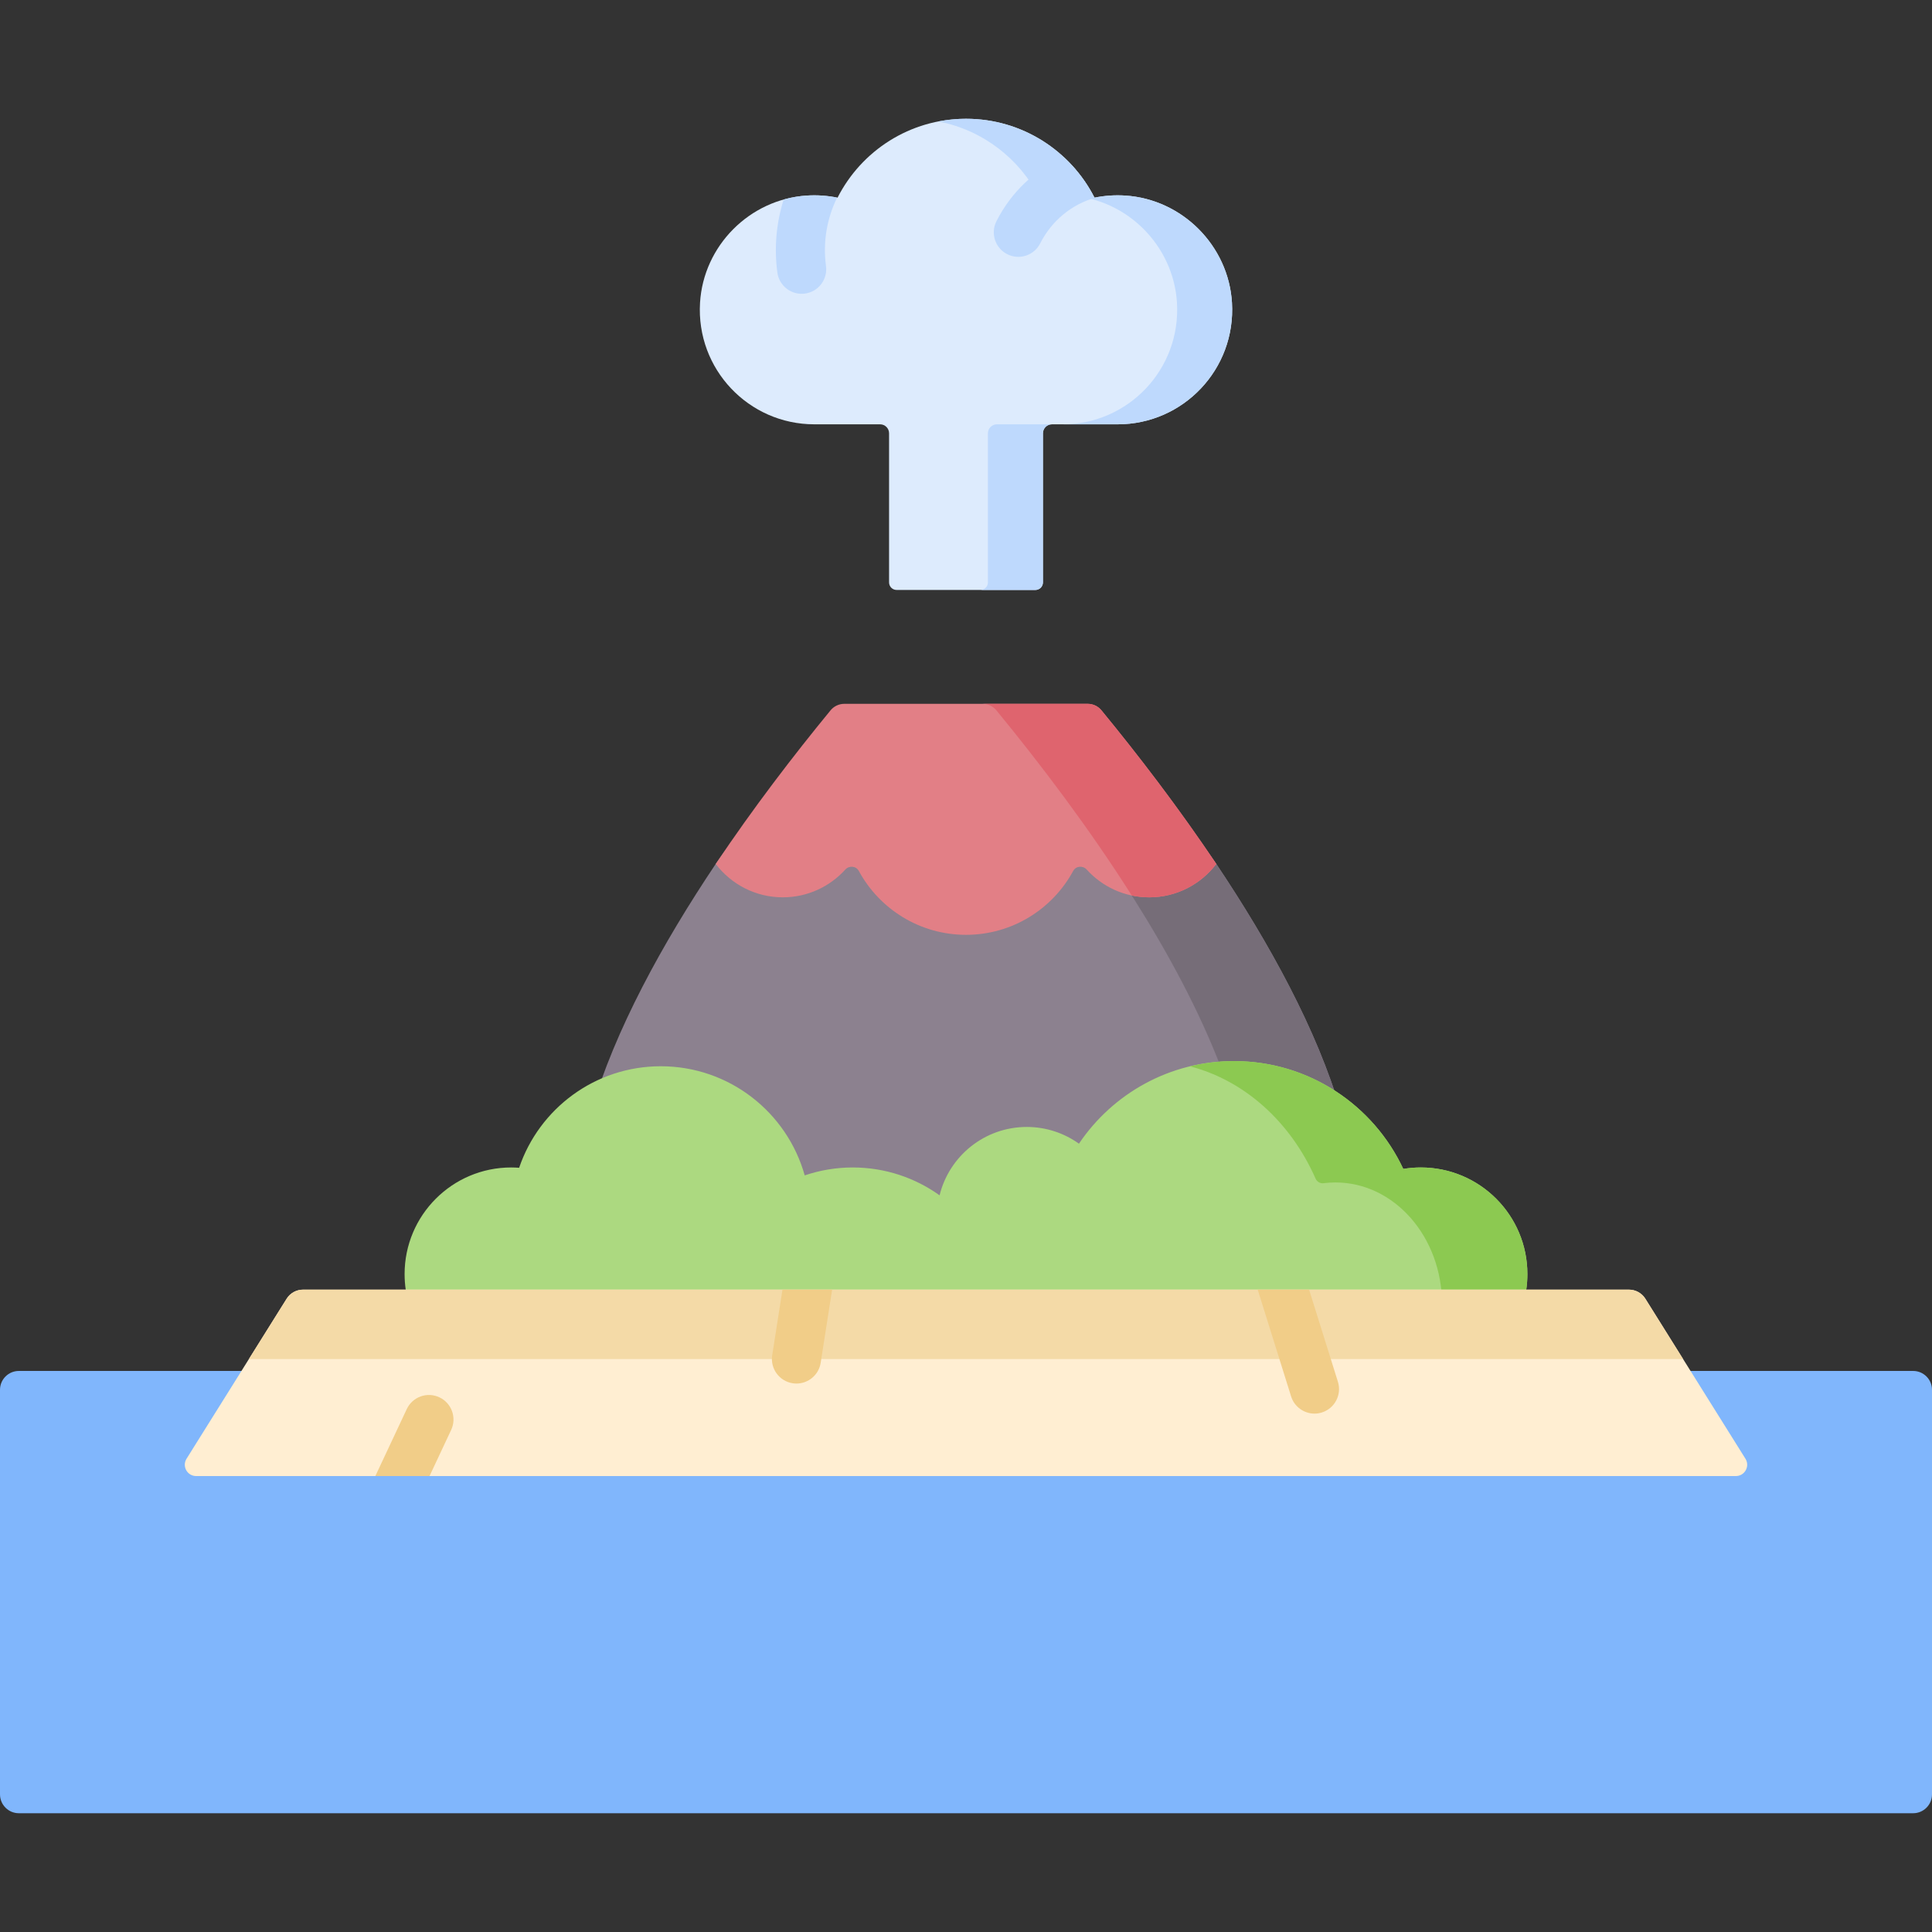 <svg id="Capa_1" enable-background="new 0 0 512 512" height="512" viewBox="0 0 512 512" width="512" xmlns="http://www.w3.org/2000/svg"><rect x="0" y="0" width="512" height="512" fill="#333333" stroke="none"/><g><path d="m326.486 80.229c-.909-15.119-13.173-27.43-28.288-28.404-2.81-.181-5.543.023-8.154.561-6.302-12.406-19.176-20.912-34.044-20.912s-27.742 8.506-34.044 20.912c-2.611-.538-5.344-.742-8.154-.561-15.115.974-27.379 13.285-28.288 28.404-1.059 17.609 12.908 32.22 30.288 32.22h17.431c1.313 0 2.378 1.065 2.378 2.378v39.516c0 1.105.895 2 2 2h36.778c1.105 0 2-.895 2-2v-39.516c0-1.313 1.065-2.378 2.378-2.378h17.431c17.38 0 31.347-14.611 30.288-32.22z" fill="#ddebfd"/><g fill="#bed9fd"><path d="m326.486 80.229c-.909-15.119-13.173-27.43-28.288-28.404-2.81-.181-5.543.023-8.154.561-6.302-12.406-19.176-20.912-34.044-20.912-2.495 0-4.928.259-7.289.717 11.708 2.268 21.51 9.872 26.755 20.196 2.611-.538 5.344-.742 8.154-.561 15.115.974 27.379 13.285 28.288 28.404 1.059 17.609-12.908 32.22-30.288 32.22h14.578c17.38-.001 31.347-14.612 30.288-32.221z"/><path d="m261.811 114.827v39.516c0 1.105-.895 2-2 2h14.578c1.105 0 2-.895 2-2v-39.516c0-1.313 1.065-2.378 2.378-2.378h-14.578c-1.313 0-2.378 1.065-2.378 2.378z"/></g><path d="m223.108 193.239c-9.841 11.981-23.529 20.917-33.441 35.719-28.334 42.311-50.331 91.702-28.1 122.744h188.867c22.231-31.042.233-80.433-28.101-122.745-9.912-14.802-23.6-23.738-33.441-35.718-.9-1.095-64.884-1.096-65.784 0z" fill="#8c818f"/><path d="m288.135 190.631-27.747-4.112c1.418 0 2.758.625 3.658 1.72 37.97 46.226 88.55 121.562 58.542 163.464h27.845c22.231-31.042.233-80.433-28.101-122.745-8.36-2.987-32.779-38.327-34.197-38.327z" fill="#766d78"/><path d="m291.892 188.239c-.9-1.096-2.24-1.721-3.658-1.721h-64.467c-1.418 0-2.758.625-3.658 1.721-9.841 11.98-20.527 25.919-30.439 40.721 4.084 5.363 10.517 8.84 17.778 8.84 6.569 0 12.47-2.838 16.558-7.351 1.028-1.134 2.864-.977 3.594.368 5.465 10.077 16.131 16.921 28.4 16.921s22.935-6.844 28.4-16.921c.73-1.346 2.566-1.503 3.594-.368 4.088 4.513 9.989 7.351 16.558 7.351 7.261 0 13.694-3.478 17.777-8.841-9.911-14.802-20.597-28.74-30.437-40.72z" fill="#e27f86"/><path d="m260.388 186.518c1.418 0 2.758.625 3.658 1.72 11.675 14.213 24.539 31.18 35.889 49.079 1.49.314 3.034.482 4.618.482 7.261 0 13.694-3.478 17.777-8.841-8.299-12.392-17.395-24.56-26.635-36.041-.037-.046-3.804-4.679-3.804-4.679-.787-.959-1.912-1.557-3.131-1.692-.174-.019-.35-.029-.527-.029h-27.845z" fill="#df646e"/><path d="m0 368.316v107.21c0 2.761 2.239 5 5 5h502c2.761 0 5-2.239 5-5v-107.21c0-2.761-2.239-5-5-5h-502c-2.761 0-5 2.239-5 5z" fill="#80b6fc"/><path d="m376.52 309.39c-1.58 0-3.128.136-4.637.385-7.885-16.879-25.003-28.579-44.862-28.579-17.115 0-32.199 8.687-41.089 21.892-3.897-2.787-8.666-4.432-13.823-4.432-11.183 0-20.56 7.716-23.109 18.114-6.489-4.64-14.43-7.379-23.016-7.379-4.453 0-8.73.746-12.726 2.1-4.672-16.683-19.977-28.923-38.152-28.923-17.434 0-32.228 11.264-37.529 26.908-.693-.051-1.391-.086-2.098-.086-15.606 0-28.257 12.651-28.257 28.257 0 2.85.426 5.6 1.211 8.194h295.132c.785-2.594 1.211-5.344 1.211-8.194.001-15.606-12.65-28.257-28.256-28.257z" fill="#acd980"/><path d="m376.52 309.39c-1.58 0-3.128.136-4.637.385-7.885-16.879-25.003-28.579-44.862-28.579-4.014 0-7.911.495-11.648 1.397 14.577 3.768 26.709 14.876 33.261 29.738.368.835 1.224 1.346 2.13 1.23 1.028-.132 2.072-.201 3.131-.201 15.606 0 28.257 14.433 28.257 32.236 0 .082-.007.162-.008.245h21.421c.785-2.594 1.211-5.344 1.211-8.194.001-15.606-12.65-28.257-28.256-28.257z" fill="#8cc951"/><path d="m75.956 344.187-26.52 42.391c-1.25 1.998.186 4.591 2.543 4.591h408.041c2.357 0 3.793-2.593 2.543-4.591l-26.52-42.391c-.941-1.505-2.592-2.419-4.367-2.419h-351.353c-1.776 0-3.426.914-4.367 2.419z" fill="#ffeed2"/><path d="m66.243 360.155h379.514c.097 0 .192.014.288.019l-10.001-15.987c-.941-1.505-2.592-2.419-4.367-2.419h-351.354c-1.775 0-3.425.914-4.367 2.419l-10.001 15.987c.096-.006.191-.019.288-.019z" fill="#f4daa7"/><g fill="#f1cd88"><path d="m342.154 370.061c.87 2.78 3.435 4.562 6.202 4.562.643 0 1.297-.096 1.942-.298 3.426-1.072 5.335-4.718 4.263-8.144l-7.636-24.412h-13.621z"/><path d="m210.062 366.577c.34.053.678.079 1.012.079 3.147 0 5.913-2.29 6.414-5.497l3.033-19.391h-13.158l-2.719 17.383c-.554 3.546 1.872 6.871 5.418 7.426z"/><path d="m113.829 391.169 5.734-12.221c1.525-3.25.126-7.121-3.123-8.646-3.25-1.525-7.121-.126-8.646 3.123l-8.325 17.743h14.36z"/></g><g fill="#bed9fd"><path d="m218.895 70.495c-.865-6.439.282-12.692 2.952-18.128-2.578-.521-5.274-.721-8.045-.542-2.103.135-4.148.498-6.118 1.05-1.92 6.068-2.575 12.636-1.673 19.351.478 3.558 3.749 6.055 7.307 5.577s6.055-3.75 5.577-7.308z"/><path d="m290.425 52.321c-.126.024-.255.04-.381.065-2.067-4.068-4.851-7.705-8.169-10.772-7.643 3.402-13.918 9.324-17.81 17.015-1.621 3.203-.339 7.114 2.864 8.735 3.204 1.622 7.115.339 8.735-2.864 3.05-6.027 8.359-10.371 14.761-12.179z"/></g></g></svg>